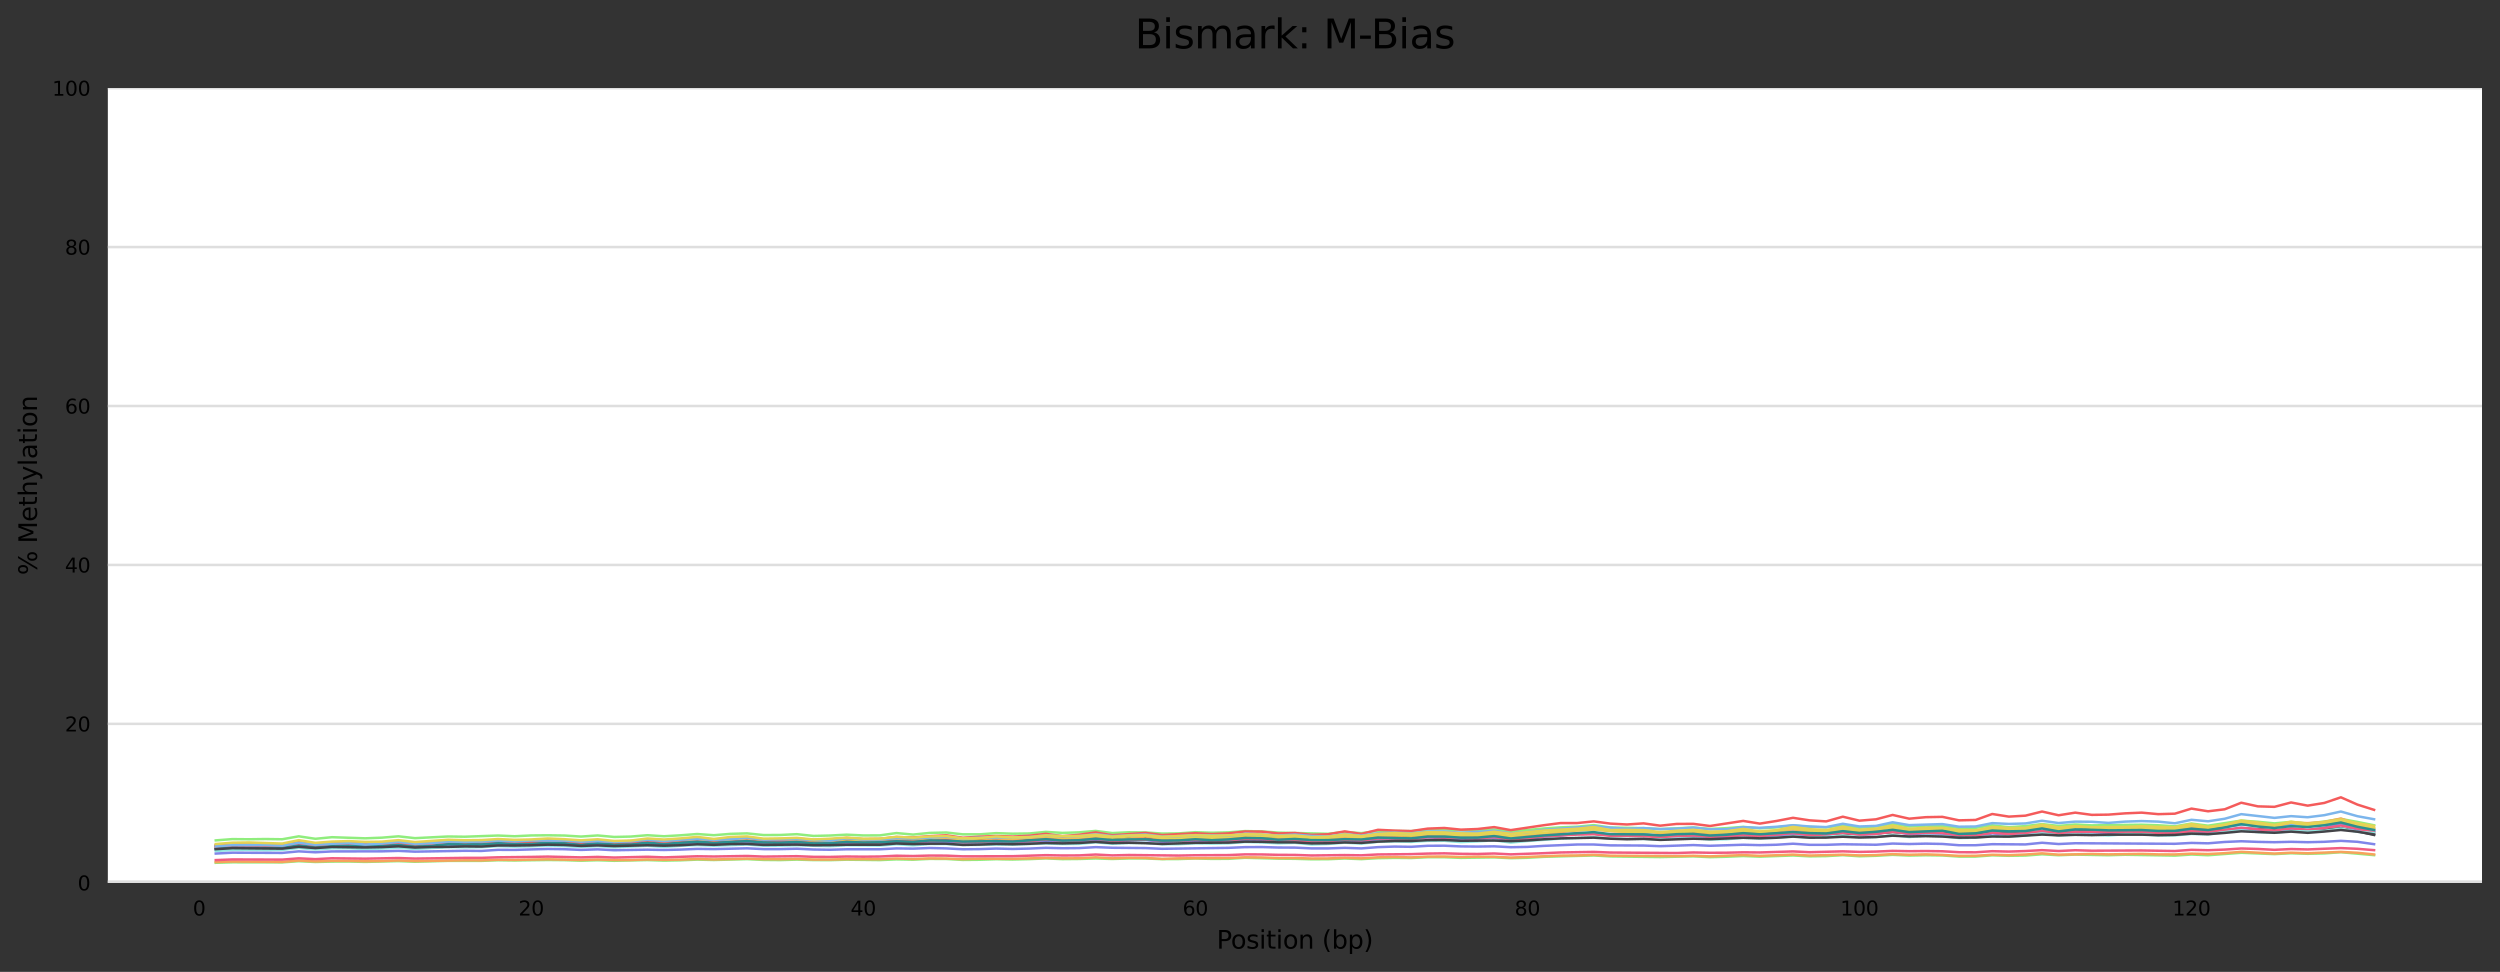 <?xml version="1.0" encoding="utf-8" standalone="no"?>
<!DOCTYPE svg PUBLIC "-//W3C//DTD SVG 1.1//EN"
  "http://www.w3.org/Graphics/SVG/1.1/DTD/svg11.dtd">
<svg xmlns:xlink="http://www.w3.org/1999/xlink" width="1000.278pt" height="388.845pt" viewBox="0 0 1000.278 388.845" xmlns="http://www.w3.org/2000/svg" version="1.1">
 <rect x="0" y="0" width="1000.278" height="388.845" fill="#333333" stroke="none"/>
 <defs>
  <style type="text/css">*{stroke-linejoin: round; stroke-linecap: butt}</style>
 </defs>
 <g id="figure_1">
  <g id="axes_1">
   <g id="patch_1">
    <path d="M 43.148 353.224 
L 993.078 353.224 
L 993.078 35.256 
L 43.148 35.256 
z
" style="fill: #ffffff"/>
   </g>
   <g id="matplotlib.axis_1">
    <g id="xtick_1">
     <g id="text_1">
      <!-- 0 -->
      <g transform="translate(77.139 366.303)scale(0.08 -0.08)">
       <defs>
        <path id="DejaVuSans-30" d="M 2034 4250 
Q 1547 4250 1301 3770 
Q 1056 3291 1056 2328 
Q 1056 1369 1301 889 
Q 1547 409 2034 409 
Q 2525 409 2770 889 
Q 3016 1369 3016 2328 
Q 3016 3291 2770 3770 
Q 2525 4250 2034 4250 
z
M 2034 4750 
Q 2819 4750 3233 4129 
Q 3647 3509 3647 2328 
Q 3647 1150 3233 529 
Q 2819 -91 2034 -91 
Q 1250 -91 836 529 
Q 422 1150 422 2328 
Q 422 3509 836 4129 
Q 1250 4750 2034 4750 
z
" transform="scale(0.016)"/>
       </defs>
       <use xlink:href="#DejaVuSans-30"/>
      </g>
     </g>
    </g>
    <g id="xtick_2">
     <g id="text_2">
      <!-- 20 -->
      <g transform="translate(207.451 366.303)scale(0.08 -0.08)">
       <defs>
        <path id="DejaVuSans-32" d="M 1228 531 
L 3431 531 
L 3431 0 
L 469 0 
L 469 531 
Q 828 903 1448 1529 
Q 2069 2156 2228 2338 
Q 2531 2678 2651 2914 
Q 2772 3150 2772 3378 
Q 2772 3750 2511 3984 
Q 2250 4219 1831 4219 
Q 1534 4219 1204 4116 
Q 875 4013 500 3803 
L 500 4441 
Q 881 4594 1212 4672 
Q 1544 4750 1819 4750 
Q 2544 4750 2975 4387 
Q 3406 4025 3406 3419 
Q 3406 3131 3298 2873 
Q 3191 2616 2906 2266 
Q 2828 2175 2409 1742 
Q 1991 1309 1228 531 
z
" transform="scale(0.016)"/>
       </defs>
       <use xlink:href="#DejaVuSans-32"/>
       <use xlink:href="#DejaVuSans-30" x="63.623"/>
      </g>
     </g>
    </g>
    <g id="xtick_3">
     <g id="text_3">
      <!-- 40 -->
      <g transform="translate(340.309 366.303)scale(0.08 -0.08)">
       <defs>
        <path id="DejaVuSans-34" d="M 2419 4116 
L 825 1625 
L 2419 1625 
L 2419 4116 
z
M 2253 4666 
L 3047 4666 
L 3047 1625 
L 3713 1625 
L 3713 1100 
L 3047 1100 
L 3047 0 
L 2419 0 
L 2419 1100 
L 313 1100 
L 313 1709 
L 2253 4666 
z
" transform="scale(0.016)"/>
       </defs>
       <use xlink:href="#DejaVuSans-34"/>
       <use xlink:href="#DejaVuSans-30" x="63.623"/>
      </g>
     </g>
    </g>
    <g id="xtick_4">
     <g id="text_4">
      <!-- 60 -->
      <g transform="translate(473.166 366.303)scale(0.08 -0.08)">
       <defs>
        <path id="DejaVuSans-36" d="M 2113 2584 
Q 1688 2584 1439 2293 
Q 1191 2003 1191 1497 
Q 1191 994 1439 701 
Q 1688 409 2113 409 
Q 2538 409 2786 701 
Q 3034 994 3034 1497 
Q 3034 2003 2786 2293 
Q 2538 2584 2113 2584 
z
M 3366 4563 
L 3366 3988 
Q 3128 4100 2886 4159 
Q 2644 4219 2406 4219 
Q 1781 4219 1451 3797 
Q 1122 3375 1075 2522 
Q 1259 2794 1537 2939 
Q 1816 3084 2150 3084 
Q 2853 3084 3261 2657 
Q 3669 2231 3669 1497 
Q 3669 778 3244 343 
Q 2819 -91 2113 -91 
Q 1303 -91 875 529 
Q 447 1150 447 2328 
Q 447 3434 972 4092 
Q 1497 4750 2381 4750 
Q 2619 4750 2861 4703 
Q 3103 4656 3366 4563 
z
" transform="scale(0.016)"/>
       </defs>
       <use xlink:href="#DejaVuSans-36"/>
       <use xlink:href="#DejaVuSans-30" x="63.623"/>
      </g>
     </g>
    </g>
    <g id="xtick_5">
     <g id="text_5">
      <!-- 80 -->
      <g transform="translate(606.023 366.303)scale(0.08 -0.08)">
       <defs>
        <path id="DejaVuSans-38" d="M 2034 2216 
Q 1584 2216 1326 1975 
Q 1069 1734 1069 1313 
Q 1069 891 1326 650 
Q 1584 409 2034 409 
Q 2484 409 2743 651 
Q 3003 894 3003 1313 
Q 3003 1734 2745 1975 
Q 2488 2216 2034 2216 
z
M 1403 2484 
Q 997 2584 770 2862 
Q 544 3141 544 3541 
Q 544 4100 942 4425 
Q 1341 4750 2034 4750 
Q 2731 4750 3128 4425 
Q 3525 4100 3525 3541 
Q 3525 3141 3298 2862 
Q 3072 2584 2669 2484 
Q 3125 2378 3379 2068 
Q 3634 1759 3634 1313 
Q 3634 634 3220 271 
Q 2806 -91 2034 -91 
Q 1263 -91 848 271 
Q 434 634 434 1313 
Q 434 1759 690 2068 
Q 947 2378 1403 2484 
z
M 1172 3481 
Q 1172 3119 1398 2916 
Q 1625 2713 2034 2713 
Q 2441 2713 2670 2916 
Q 2900 3119 2900 3481 
Q 2900 3844 2670 4047 
Q 2441 4250 2034 4250 
Q 1625 4250 1398 4047 
Q 1172 3844 1172 3481 
z
" transform="scale(0.016)"/>
       </defs>
       <use xlink:href="#DejaVuSans-38"/>
       <use xlink:href="#DejaVuSans-30" x="63.623"/>
      </g>
     </g>
    </g>
    <g id="xtick_6">
     <g id="text_6">
      <!-- 100 -->
      <g transform="translate(736.336 366.303)scale(0.08 -0.08)">
       <defs>
        <path id="DejaVuSans-31" d="M 794 531 
L 1825 531 
L 1825 4091 
L 703 3866 
L 703 4441 
L 1819 4666 
L 2450 4666 
L 2450 531 
L 3481 531 
L 3481 0 
L 794 0 
L 794 531 
z
" transform="scale(0.016)"/>
       </defs>
       <use xlink:href="#DejaVuSans-31"/>
       <use xlink:href="#DejaVuSans-30" x="63.623"/>
       <use xlink:href="#DejaVuSans-30" x="127.246"/>
      </g>
     </g>
    </g>
    <g id="xtick_7">
     <g id="text_7">
      <!-- 120 -->
      <g transform="translate(869.193 366.303)scale(0.08 -0.08)">
       <use xlink:href="#DejaVuSans-31"/>
       <use xlink:href="#DejaVuSans-32" x="63.623"/>
       <use xlink:href="#DejaVuSans-30" x="127.246"/>
      </g>
     </g>
    </g>
    <g id="text_8">
     <!-- Position (bp) -->
     <g transform="translate(486.81 379.565)scale(0.1 -0.1)">
      <defs>
       <path id="DejaVuSans-50" d="M 1259 4147 
L 1259 2394 
L 2053 2394 
Q 2494 2394 2734 2622 
Q 2975 2850 2975 3272 
Q 2975 3691 2734 3919 
Q 2494 4147 2053 4147 
L 1259 4147 
z
M 628 4666 
L 2053 4666 
Q 2838 4666 3239 4311 
Q 3641 3956 3641 3272 
Q 3641 2581 3239 2228 
Q 2838 1875 2053 1875 
L 1259 1875 
L 1259 0 
L 628 0 
L 628 4666 
z
" transform="scale(0.016)"/>
       <path id="DejaVuSans-6f" d="M 1959 3097 
Q 1497 3097 1228 2736 
Q 959 2375 959 1747 
Q 959 1119 1226 758 
Q 1494 397 1959 397 
Q 2419 397 2687 759 
Q 2956 1122 2956 1747 
Q 2956 2369 2687 2733 
Q 2419 3097 1959 3097 
z
M 1959 3584 
Q 2709 3584 3137 3096 
Q 3566 2609 3566 1747 
Q 3566 888 3137 398 
Q 2709 -91 1959 -91 
Q 1206 -91 779 398 
Q 353 888 353 1747 
Q 353 2609 779 3096 
Q 1206 3584 1959 3584 
z
" transform="scale(0.016)"/>
       <path id="DejaVuSans-73" d="M 2834 3397 
L 2834 2853 
Q 2591 2978 2328 3040 
Q 2066 3103 1784 3103 
Q 1356 3103 1142 2972 
Q 928 2841 928 2578 
Q 928 2378 1081 2264 
Q 1234 2150 1697 2047 
L 1894 2003 
Q 2506 1872 2764 1633 
Q 3022 1394 3022 966 
Q 3022 478 2636 193 
Q 2250 -91 1575 -91 
Q 1294 -91 989 -36 
Q 684 19 347 128 
L 347 722 
Q 666 556 975 473 
Q 1284 391 1588 391 
Q 1994 391 2212 530 
Q 2431 669 2431 922 
Q 2431 1156 2273 1281 
Q 2116 1406 1581 1522 
L 1381 1569 
Q 847 1681 609 1914 
Q 372 2147 372 2553 
Q 372 3047 722 3315 
Q 1072 3584 1716 3584 
Q 2034 3584 2315 3537 
Q 2597 3491 2834 3397 
z
" transform="scale(0.016)"/>
       <path id="DejaVuSans-69" d="M 603 3500 
L 1178 3500 
L 1178 0 
L 603 0 
L 603 3500 
z
M 603 4863 
L 1178 4863 
L 1178 4134 
L 603 4134 
L 603 4863 
z
" transform="scale(0.016)"/>
       <path id="DejaVuSans-74" d="M 1172 4494 
L 1172 3500 
L 2356 3500 
L 2356 3053 
L 1172 3053 
L 1172 1153 
Q 1172 725 1289 603 
Q 1406 481 1766 481 
L 2356 481 
L 2356 0 
L 1766 0 
Q 1100 0 847 248 
Q 594 497 594 1153 
L 594 3053 
L 172 3053 
L 172 3500 
L 594 3500 
L 594 4494 
L 1172 4494 
z
" transform="scale(0.016)"/>
       <path id="DejaVuSans-6e" d="M 3513 2113 
L 3513 0 
L 2938 0 
L 2938 2094 
Q 2938 2591 2744 2837 
Q 2550 3084 2163 3084 
Q 1697 3084 1428 2787 
Q 1159 2491 1159 1978 
L 1159 0 
L 581 0 
L 581 3500 
L 1159 3500 
L 1159 2956 
Q 1366 3272 1645 3428 
Q 1925 3584 2291 3584 
Q 2894 3584 3203 3211 
Q 3513 2838 3513 2113 
z
" transform="scale(0.016)"/>
       <path id="DejaVuSans-20" transform="scale(0.016)"/>
       <path id="DejaVuSans-28" d="M 1984 4856 
Q 1566 4138 1362 3434 
Q 1159 2731 1159 2009 
Q 1159 1288 1364 580 
Q 1569 -128 1984 -844 
L 1484 -844 
Q 1016 -109 783 600 
Q 550 1309 550 2009 
Q 550 2706 781 3412 
Q 1013 4119 1484 4856 
L 1984 4856 
z
" transform="scale(0.016)"/>
       <path id="DejaVuSans-62" d="M 3116 1747 
Q 3116 2381 2855 2742 
Q 2594 3103 2138 3103 
Q 1681 3103 1420 2742 
Q 1159 2381 1159 1747 
Q 1159 1113 1420 752 
Q 1681 391 2138 391 
Q 2594 391 2855 752 
Q 3116 1113 3116 1747 
z
M 1159 2969 
Q 1341 3281 1617 3432 
Q 1894 3584 2278 3584 
Q 2916 3584 3314 3078 
Q 3713 2572 3713 1747 
Q 3713 922 3314 415 
Q 2916 -91 2278 -91 
Q 1894 -91 1617 61 
Q 1341 213 1159 525 
L 1159 0 
L 581 0 
L 581 4863 
L 1159 4863 
L 1159 2969 
z
" transform="scale(0.016)"/>
       <path id="DejaVuSans-70" d="M 1159 525 
L 1159 -1331 
L 581 -1331 
L 581 3500 
L 1159 3500 
L 1159 2969 
Q 1341 3281 1617 3432 
Q 1894 3584 2278 3584 
Q 2916 3584 3314 3078 
Q 3713 2572 3713 1747 
Q 3713 922 3314 415 
Q 2916 -91 2278 -91 
Q 1894 -91 1617 61 
Q 1341 213 1159 525 
z
M 3116 1747 
Q 3116 2381 2855 2742 
Q 2594 3103 2138 3103 
Q 1681 3103 1420 2742 
Q 1159 2381 1159 1747 
Q 1159 1113 1420 752 
Q 1681 391 2138 391 
Q 2594 391 2855 752 
Q 3116 1113 3116 1747 
z
" transform="scale(0.016)"/>
       <path id="DejaVuSans-29" d="M 513 4856 
L 1013 4856 
Q 1481 4119 1714 3412 
Q 1947 2706 1947 2009 
Q 1947 1309 1714 600 
Q 1481 -109 1013 -844 
L 513 -844 
Q 928 -128 1133 580 
Q 1338 1288 1338 2009 
Q 1338 2731 1133 3434 
Q 928 4138 513 4856 
z
" transform="scale(0.016)"/>
      </defs>
      <use xlink:href="#DejaVuSans-50"/>
      <use xlink:href="#DejaVuSans-6f" x="56.678"/>
      <use xlink:href="#DejaVuSans-73" x="117.859"/>
      <use xlink:href="#DejaVuSans-69" x="169.959"/>
      <use xlink:href="#DejaVuSans-74" x="197.742"/>
      <use xlink:href="#DejaVuSans-69" x="236.951"/>
      <use xlink:href="#DejaVuSans-6f" x="264.734"/>
      <use xlink:href="#DejaVuSans-6e" x="325.916"/>
      <use xlink:href="#DejaVuSans-20" x="389.295"/>
      <use xlink:href="#DejaVuSans-28" x="421.082"/>
      <use xlink:href="#DejaVuSans-62" x="460.096"/>
      <use xlink:href="#DejaVuSans-70" x="523.572"/>
      <use xlink:href="#DejaVuSans-29" x="587.049"/>
     </g>
    </g>
   </g>
   <g id="matplotlib.axis_2">
    <g id="ytick_1">
     <g id="line2d_1">
      <path d="M 43.148 353.224 
L 993.078 353.224 
" clip-path="url(#p0d19580d78)" style="fill: none; stroke: #dedede; stroke-linecap: square"/>
     </g>
     <g id="text_9">
      <!-- 0 -->
      <g transform="translate(31.058 356.263)scale(0.08 -0.08)">
       <use xlink:href="#DejaVuSans-30"/>
      </g>
     </g>
    </g>
    <g id="ytick_2">
     <g id="line2d_2">
      <path d="M 43.148 289.63 
L 993.078 289.63 
" clip-path="url(#p0d19580d78)" style="fill: none; stroke: #dedede; stroke-linecap: square"/>
     </g>
     <g id="text_10">
      <!-- 20 -->
      <g transform="translate(25.968 292.67)scale(0.08 -0.08)">
       <use xlink:href="#DejaVuSans-32"/>
       <use xlink:href="#DejaVuSans-30" x="63.623"/>
      </g>
     </g>
    </g>
    <g id="ytick_3">
     <g id="line2d_3">
      <path d="M 43.148 226.037 
L 993.078 226.037 
" clip-path="url(#p0d19580d78)" style="fill: none; stroke: #dedede; stroke-linecap: square"/>
     </g>
     <g id="text_11">
      <!-- 40 -->
      <g transform="translate(25.968 229.076)scale(0.08 -0.08)">
       <use xlink:href="#DejaVuSans-34"/>
       <use xlink:href="#DejaVuSans-30" x="63.623"/>
      </g>
     </g>
    </g>
    <g id="ytick_4">
     <g id="line2d_4">
      <path d="M 43.148 162.443 
L 993.078 162.443 
" clip-path="url(#p0d19580d78)" style="fill: none; stroke: #dedede; stroke-linecap: square"/>
     </g>
     <g id="text_12">
      <!-- 60 -->
      <g transform="translate(25.968 165.482)scale(0.08 -0.08)">
       <use xlink:href="#DejaVuSans-36"/>
       <use xlink:href="#DejaVuSans-30" x="63.623"/>
      </g>
     </g>
    </g>
    <g id="ytick_5">
     <g id="line2d_5">
      <path d="M 43.148 98.85 
L 993.078 98.85 
" clip-path="url(#p0d19580d78)" style="fill: none; stroke: #dedede; stroke-linecap: square"/>
     </g>
     <g id="text_13">
      <!-- 80 -->
      <g transform="translate(25.968 101.889)scale(0.08 -0.08)">
       <use xlink:href="#DejaVuSans-38"/>
       <use xlink:href="#DejaVuSans-30" x="63.623"/>
      </g>
     </g>
    </g>
    <g id="ytick_6">
     <g id="line2d_6">
      <path d="M 43.148 35.256 
L 993.078 35.256 
" clip-path="url(#p0d19580d78)" style="fill: none; stroke: #dedede; stroke-linecap: square"/>
     </g>
     <g id="text_14">
      <!-- 100 -->
      <g transform="translate(20.878 38.295)scale(0.08 -0.08)">
       <use xlink:href="#DejaVuSans-31"/>
       <use xlink:href="#DejaVuSans-30" x="63.623"/>
       <use xlink:href="#DejaVuSans-30" x="127.246"/>
      </g>
     </g>
    </g>
    <g id="text_15">
     <!-- % Methylation -->
     <g transform="translate(14.798 230.089)rotate(-90)scale(0.1 -0.1)">
      <defs>
       <path id="DejaVuSans-25" d="M 4653 2053 
Q 4381 2053 4226 1822 
Q 4072 1591 4072 1178 
Q 4072 772 4226 539 
Q 4381 306 4653 306 
Q 4919 306 5073 539 
Q 5228 772 5228 1178 
Q 5228 1588 5073 1820 
Q 4919 2053 4653 2053 
z
M 4653 2450 
Q 5147 2450 5437 2106 
Q 5728 1763 5728 1178 
Q 5728 594 5436 251 
Q 5144 -91 4653 -91 
Q 4153 -91 3862 251 
Q 3572 594 3572 1178 
Q 3572 1766 3864 2108 
Q 4156 2450 4653 2450 
z
M 1428 4353 
Q 1159 4353 1004 4120 
Q 850 3888 850 3481 
Q 850 3069 1003 2837 
Q 1156 2606 1428 2606 
Q 1700 2606 1854 2837 
Q 2009 3069 2009 3481 
Q 2009 3884 1853 4118 
Q 1697 4353 1428 4353 
z
M 4250 4750 
L 4750 4750 
L 1831 -91 
L 1331 -91 
L 4250 4750 
z
M 1428 4750 
Q 1922 4750 2215 4408 
Q 2509 4066 2509 3481 
Q 2509 2891 2217 2550 
Q 1925 2209 1428 2209 
Q 931 2209 642 2551 
Q 353 2894 353 3481 
Q 353 4063 643 4406 
Q 934 4750 1428 4750 
z
" transform="scale(0.016)"/>
       <path id="DejaVuSans-4d" d="M 628 4666 
L 1569 4666 
L 2759 1491 
L 3956 4666 
L 4897 4666 
L 4897 0 
L 4281 0 
L 4281 4097 
L 3078 897 
L 2444 897 
L 1241 4097 
L 1241 0 
L 628 0 
L 628 4666 
z
" transform="scale(0.016)"/>
       <path id="DejaVuSans-65" d="M 3597 1894 
L 3597 1613 
L 953 1613 
Q 991 1019 1311 708 
Q 1631 397 2203 397 
Q 2534 397 2845 478 
Q 3156 559 3463 722 
L 3463 178 
Q 3153 47 2828 -22 
Q 2503 -91 2169 -91 
Q 1331 -91 842 396 
Q 353 884 353 1716 
Q 353 2575 817 3079 
Q 1281 3584 2069 3584 
Q 2775 3584 3186 3129 
Q 3597 2675 3597 1894 
z
M 3022 2063 
Q 3016 2534 2758 2815 
Q 2500 3097 2075 3097 
Q 1594 3097 1305 2825 
Q 1016 2553 972 2059 
L 3022 2063 
z
" transform="scale(0.016)"/>
       <path id="DejaVuSans-68" d="M 3513 2113 
L 3513 0 
L 2938 0 
L 2938 2094 
Q 2938 2591 2744 2837 
Q 2550 3084 2163 3084 
Q 1697 3084 1428 2787 
Q 1159 2491 1159 1978 
L 1159 0 
L 581 0 
L 581 4863 
L 1159 4863 
L 1159 2956 
Q 1366 3272 1645 3428 
Q 1925 3584 2291 3584 
Q 2894 3584 3203 3211 
Q 3513 2838 3513 2113 
z
" transform="scale(0.016)"/>
       <path id="DejaVuSans-79" d="M 2059 -325 
Q 1816 -950 1584 -1140 
Q 1353 -1331 966 -1331 
L 506 -1331 
L 506 -850 
L 844 -850 
Q 1081 -850 1212 -737 
Q 1344 -625 1503 -206 
L 1606 56 
L 191 3500 
L 800 3500 
L 1894 763 
L 2988 3500 
L 3597 3500 
L 2059 -325 
z
" transform="scale(0.016)"/>
       <path id="DejaVuSans-6c" d="M 603 4863 
L 1178 4863 
L 1178 0 
L 603 0 
L 603 4863 
z
" transform="scale(0.016)"/>
       <path id="DejaVuSans-61" d="M 2194 1759 
Q 1497 1759 1228 1600 
Q 959 1441 959 1056 
Q 959 750 1161 570 
Q 1363 391 1709 391 
Q 2188 391 2477 730 
Q 2766 1069 2766 1631 
L 2766 1759 
L 2194 1759 
z
M 3341 1997 
L 3341 0 
L 2766 0 
L 2766 531 
Q 2569 213 2275 61 
Q 1981 -91 1556 -91 
Q 1019 -91 701 211 
Q 384 513 384 1019 
Q 384 1609 779 1909 
Q 1175 2209 1959 2209 
L 2766 2209 
L 2766 2266 
Q 2766 2663 2505 2880 
Q 2244 3097 1772 3097 
Q 1472 3097 1187 3025 
Q 903 2953 641 2809 
L 641 3341 
Q 956 3463 1253 3523 
Q 1550 3584 1831 3584 
Q 2591 3584 2966 3190 
Q 3341 2797 3341 1997 
z
" transform="scale(0.016)"/>
      </defs>
      <use xlink:href="#DejaVuSans-25"/>
      <use xlink:href="#DejaVuSans-20" x="95.02"/>
      <use xlink:href="#DejaVuSans-4d" x="126.807"/>
      <use xlink:href="#DejaVuSans-65" x="213.086"/>
      <use xlink:href="#DejaVuSans-74" x="274.609"/>
      <use xlink:href="#DejaVuSans-68" x="313.818"/>
      <use xlink:href="#DejaVuSans-79" x="377.197"/>
      <use xlink:href="#DejaVuSans-6c" x="436.377"/>
      <use xlink:href="#DejaVuSans-61" x="464.16"/>
      <use xlink:href="#DejaVuSans-74" x="525.439"/>
      <use xlink:href="#DejaVuSans-69" x="564.648"/>
      <use xlink:href="#DejaVuSans-6f" x="592.432"/>
      <use xlink:href="#DejaVuSans-6e" x="653.613"/>
     </g>
    </g>
   </g>
   <g id="line2d_7">
    <path d="M 86.327 339.519 
L 92.97 339.17 
L 106.255 339.392 
L 112.898 339.329 
L 119.541 338.566 
L 126.184 339.106 
L 132.827 338.629 
L 152.755 338.725 
L 159.398 338.407 
L 166.041 338.852 
L 172.684 338.534 
L 185.97 338.248 
L 192.613 338.216 
L 199.256 337.834 
L 205.898 337.834 
L 219.184 337.548 
L 225.827 337.612 
L 232.47 337.898 
L 239.113 337.516 
L 245.756 337.834 
L 252.398 337.612 
L 259.041 337.516 
L 265.684 337.771 
L 278.97 337.198 
L 285.613 337.325 
L 292.256 337.039 
L 298.899 336.944 
L 305.541 337.23 
L 312.184 337.325 
L 318.827 337.071 
L 325.47 337.421 
L 332.113 337.389 
L 338.756 337.135 
L 345.399 337.198 
L 352.041 337.103 
L 358.684 336.658 
L 365.327 336.785 
L 371.97 336.562 
L 378.613 336.69 
L 385.256 336.944 
L 391.899 336.849 
L 398.542 336.531 
L 405.184 336.721 
L 411.827 336.594 
L 418.47 336.117 
L 425.113 336.276 
L 431.756 336.213 
L 438.399 335.831 
L 445.042 336.117 
L 451.684 335.895 
L 458.327 336.054 
L 464.97 336.403 
L 471.613 336.372 
L 478.256 336.022 
L 484.899 335.895 
L 491.542 336.085 
L 498.185 335.545 
L 504.827 335.577 
L 511.47 335.895 
L 518.113 335.831 
L 524.756 336.117 
L 531.399 336.181 
L 538.042 335.704 
L 544.685 335.99 
L 551.327 335.386 
L 557.97 335.036 
L 571.256 334.845 
L 577.899 334.559 
L 584.542 334.941 
L 591.185 334.941 
L 597.828 334.75 
L 604.47 335.163 
L 611.113 334.845 
L 624.399 333.86 
L 637.685 333.51 
L 644.328 333.923 
L 650.97 334.082 
L 657.613 333.891 
L 664.256 334.178 
L 670.899 333.987 
L 677.542 333.605 
L 684.185 334.019 
L 697.471 333.414 
L 704.113 333.828 
L 710.756 333.383 
L 717.399 332.747 
L 724.042 333.446 
L 730.685 333.287 
L 737.328 332.842 
L 743.971 333.033 
L 750.613 333.033 
L 757.256 332.397 
L 763.899 332.874 
L 770.542 332.397 
L 777.185 332.524 
L 783.828 333.033 
L 790.471 333.001 
L 797.114 332.302 
L 803.756 332.651 
L 817.042 331.475 
L 823.685 332.333 
L 830.328 331.856 
L 836.971 331.92 
L 843.614 331.666 
L 850.256 331.729 
L 856.899 331.602 
L 863.542 331.92 
L 870.185 331.856 
L 876.828 331.157 
L 883.471 331.57 
L 890.114 330.934 
L 896.757 329.98 
L 910.042 330.521 
L 916.685 329.949 
L 923.328 330.298 
L 929.971 330.012 
L 936.614 329.408 
L 949.899 332.62 
L 949.899 332.62 
" clip-path="url(#p0d19580d78)" style="fill: none; stroke: #7cb5ec; stroke-linecap: square"/>
   </g>
   <g id="line2d_8">
    <path d="M 86.327 338.343 
L 92.97 337.993 
L 112.898 338.12 
L 119.541 337.357 
L 126.184 337.802 
L 132.827 337.421 
L 139.47 337.421 
L 146.113 337.612 
L 152.755 337.484 
L 159.398 337.198 
L 166.041 337.58 
L 172.684 337.325 
L 192.613 337.103 
L 199.256 336.69 
L 205.898 336.753 
L 212.541 336.435 
L 219.184 336.34 
L 232.47 336.69 
L 239.113 336.467 
L 245.756 336.721 
L 259.041 336.372 
L 265.684 336.658 
L 272.327 336.467 
L 278.97 335.958 
L 285.613 336.276 
L 298.899 335.767 
L 305.541 336.149 
L 312.184 336.213 
L 318.827 336.054 
L 325.47 336.435 
L 338.756 336.149 
L 345.399 336.276 
L 352.041 336.213 
L 358.684 335.672 
L 365.327 335.926 
L 371.97 335.64 
L 378.613 335.767 
L 385.256 336.149 
L 391.899 336.181 
L 398.542 335.895 
L 405.184 335.99 
L 411.827 335.895 
L 418.47 335.513 
L 425.113 335.704 
L 431.756 335.545 
L 438.399 335.132 
L 445.042 335.386 
L 458.327 335.418 
L 464.97 336.022 
L 484.899 335.418 
L 491.542 335.513 
L 498.185 335.068 
L 504.827 335.1 
L 518.113 335.418 
L 524.756 335.799 
L 531.399 335.672 
L 538.042 335.386 
L 544.685 335.418 
L 551.327 335.036 
L 564.613 334.686 
L 571.256 334.368 
L 577.899 334.432 
L 584.542 334.655 
L 591.185 334.75 
L 597.828 334.591 
L 604.47 335.132 
L 631.042 333.573 
L 637.685 333.573 
L 644.328 334.019 
L 657.613 333.987 
L 664.256 334.337 
L 670.899 334.241 
L 677.542 333.955 
L 684.185 334.146 
L 697.471 333.86 
L 704.113 333.923 
L 710.756 333.764 
L 717.399 333.287 
L 724.042 333.669 
L 730.685 333.605 
L 737.328 333.351 
L 743.971 333.828 
L 750.613 333.478 
L 757.256 332.906 
L 763.899 333.351 
L 770.542 333.033 
L 777.185 333.256 
L 783.828 333.764 
L 790.471 333.605 
L 797.114 333.192 
L 803.756 333.542 
L 810.399 333.192 
L 817.042 332.715 
L 823.685 333.097 
L 830.328 332.556 
L 843.614 332.779 
L 850.256 332.715 
L 856.899 332.938 
L 870.185 333.001 
L 876.828 332.588 
L 883.471 332.588 
L 890.114 332.111 
L 896.757 331.411 
L 903.399 331.761 
L 910.042 332.238 
L 916.685 331.697 
L 923.328 332.238 
L 936.614 331.379 
L 943.257 332.588 
L 949.899 334.082 
L 949.899 334.082 
" clip-path="url(#p0d19580d78)" style="fill: none; stroke: #434348; stroke-linecap: square"/>
   </g>
   <g id="line2d_9">
    <path d="M 86.327 336.244 
L 92.97 335.736 
L 99.612 335.799 
L 106.255 335.704 
L 112.898 335.799 
L 119.541 334.623 
L 126.184 335.608 
L 132.827 334.973 
L 146.113 335.418 
L 152.755 335.163 
L 159.398 334.623 
L 166.041 335.354 
L 179.327 334.686 
L 185.97 334.782 
L 199.256 334.305 
L 205.898 334.591 
L 212.541 334.273 
L 219.184 334.209 
L 225.827 334.305 
L 232.47 334.718 
L 239.113 334.273 
L 245.756 334.877 
L 252.398 334.718 
L 259.041 334.178 
L 265.684 334.591 
L 272.327 334.209 
L 278.97 333.701 
L 285.613 334.178 
L 292.256 333.637 
L 298.899 333.446 
L 305.541 334.114 
L 312.184 334.082 
L 318.827 333.764 
L 325.47 334.464 
L 332.113 334.305 
L 338.756 333.955 
L 345.399 334.273 
L 352.041 334.241 
L 358.684 333.319 
L 365.327 333.923 
L 371.97 333.256 
L 378.613 333.097 
L 385.256 333.828 
L 391.899 333.828 
L 398.542 333.351 
L 405.184 333.573 
L 411.827 333.478 
L 418.47 332.842 
L 425.113 333.256 
L 431.756 333.033 
L 438.399 332.461 
L 445.042 333.319 
L 451.684 333.001 
L 458.327 333.065 
L 464.97 333.51 
L 471.613 333.446 
L 478.256 332.969 
L 484.899 333.192 
L 491.542 333.033 
L 498.185 332.524 
L 504.827 332.651 
L 511.47 333.128 
L 531.399 333.605 
L 538.042 332.874 
L 544.685 333.351 
L 551.327 332.461 
L 564.613 332.556 
L 571.256 331.888 
L 577.899 331.856 
L 584.542 332.238 
L 591.185 332.206 
L 597.828 331.856 
L 604.47 332.715 
L 617.756 331.475 
L 624.399 331.03 
L 631.042 330.775 
L 637.685 330.139 
L 644.328 331.093 
L 657.613 331.348 
L 664.256 331.729 
L 677.542 331.093 
L 684.185 331.666 
L 690.828 331.348 
L 697.471 330.839 
L 704.113 331.443 
L 710.756 331.062 
L 717.399 330.267 
L 724.042 330.871 
L 730.685 331.062 
L 737.328 330.203 
L 743.971 331.221 
L 750.613 330.712 
L 757.256 329.567 
L 763.899 330.712 
L 770.542 330.362 
L 777.185 330.521 
L 783.828 331.284 
L 790.471 331.252 
L 797.114 330.203 
L 803.756 330.998 
L 810.399 330.521 
L 817.042 329.726 
L 823.685 330.457 
L 830.328 329.885 
L 836.971 330.235 
L 856.899 329.98 
L 863.542 330.203 
L 870.185 330.616 
L 876.828 329.503 
L 883.471 330.362 
L 896.757 328.327 
L 903.399 328.804 
L 910.042 329.44 
L 916.685 328.836 
L 923.328 329.503 
L 929.971 328.709 
L 936.614 327.659 
L 943.257 328.868 
L 949.899 330.203 
L 949.899 330.203 
" clip-path="url(#p0d19580d78)" style="fill: none; stroke: #90ed7d; stroke-linecap: square"/>
   </g>
   <g id="line2d_10">
    <path d="M 86.327 339.138 
L 92.97 338.566 
L 99.612 338.629 
L 106.255 338.438 
L 112.898 338.438 
L 119.541 337.294 
L 126.184 338.279 
L 139.47 337.739 
L 146.113 338.12 
L 152.755 338.152 
L 159.398 337.516 
L 166.041 338.025 
L 172.684 338.089 
L 179.327 336.88 
L 185.97 337.643 
L 192.613 337.198 
L 199.256 336.944 
L 205.898 337.357 
L 212.541 336.976 
L 219.184 337.198 
L 225.827 337.135 
L 232.47 337.421 
L 239.113 337.135 
L 245.756 337.357 
L 252.398 337.453 
L 259.041 336.69 
L 265.684 337.516 
L 272.327 336.499 
L 278.97 336.308 
L 285.613 337.135 
L 292.256 336.308 
L 298.899 335.926 
L 305.541 336.626 
L 318.827 336.562 
L 325.47 337.198 
L 332.113 337.103 
L 338.756 336.435 
L 345.399 336.499 
L 352.041 336.69 
L 358.684 336.117 
L 365.327 336.626 
L 371.97 335.895 
L 378.613 335.449 
L 385.256 336.085 
L 391.899 336.34 
L 398.542 335.99 
L 405.184 335.958 
L 411.827 335.322 
L 418.47 335.163 
L 425.113 335.831 
L 431.756 335.64 
L 438.399 335.004 
L 445.042 336.149 
L 451.684 335.545 
L 458.327 334.686 
L 464.97 335.767 
L 471.613 335.799 
L 478.256 335.386 
L 484.899 335.99 
L 491.542 335.386 
L 498.185 334.623 
L 504.827 335.513 
L 511.47 335.608 
L 518.113 335.354 
L 524.756 336.244 
L 531.399 335.895 
L 538.042 334.909 
L 544.685 335.831 
L 551.327 334.877 
L 557.97 334.814 
L 564.613 335.259 
L 571.256 333.955 
L 577.899 334.209 
L 584.542 334.941 
L 591.185 334.464 
L 597.828 334.527 
L 604.47 335.1 
L 624.399 332.906 
L 631.042 332.27 
L 637.685 331.793 
L 644.328 332.556 
L 650.97 332.81 
L 657.613 332.079 
L 664.256 333.446 
L 677.542 332.842 
L 684.185 333.796 
L 690.828 332.969 
L 697.471 332.938 
L 704.113 333.637 
L 717.399 331.793 
L 724.042 332.715 
L 730.685 332.683 
L 737.328 331.952 
L 743.971 333.001 
L 750.613 332.302 
L 757.256 330.775 
L 763.899 332.524 
L 770.542 331.952 
L 777.185 332.111 
L 783.828 333.16 
L 790.471 333.414 
L 797.114 331.189 
L 803.756 332.429 
L 810.399 332.143 
L 817.042 330.616 
L 823.685 331.761 
L 830.328 330.648 
L 836.971 331.443 
L 843.614 332.015 
L 850.256 331.538 
L 856.899 331.284 
L 863.542 331.888 
L 870.185 332.333 
L 876.828 330.521 
L 883.471 331.793 
L 896.757 328.963 
L 903.399 329.98 
L 910.042 330.744 
L 916.685 329.122 
L 923.328 329.345 
L 929.971 328.899 
L 936.614 327.5 
L 943.257 329.821 
L 949.899 331.57 
L 949.899 331.57 
" clip-path="url(#p0d19580d78)" style="fill: none; stroke: #f7a35c; stroke-linecap: square"/>
   </g>
   <g id="line2d_11">
    <path d="M 86.327 339.742 
L 92.97 338.915 
L 99.612 339.202 
L 106.255 339.17 
L 112.898 339.488 
L 119.541 337.898 
L 126.184 338.915 
L 139.47 338.597 
L 146.113 338.947 
L 152.755 338.661 
L 159.398 338.152 
L 166.041 338.915 
L 172.684 338.566 
L 179.327 337.961 
L 185.97 338.375 
L 192.613 337.834 
L 199.256 337.612 
L 205.898 338.057 
L 212.541 337.643 
L 219.184 337.643 
L 232.47 338.025 
L 239.113 337.898 
L 245.756 338.311 
L 259.041 337.707 
L 265.684 338.279 
L 272.327 337.23 
L 278.97 337.262 
L 285.613 337.707 
L 292.256 337.421 
L 298.899 336.944 
L 305.541 337.58 
L 318.827 337.612 
L 325.47 338.025 
L 332.113 338.089 
L 338.756 337.198 
L 345.399 337.325 
L 352.041 337.802 
L 358.684 337.389 
L 365.327 337.421 
L 378.613 336.721 
L 385.256 337.357 
L 391.899 337.167 
L 398.542 336.849 
L 405.184 337.008 
L 411.827 336.944 
L 418.47 336.403 
L 425.113 336.912 
L 431.756 337.039 
L 438.399 336.244 
L 445.042 337.325 
L 451.684 336.372 
L 458.327 336.054 
L 464.97 336.88 
L 471.613 336.531 
L 478.256 336.467 
L 484.899 337.135 
L 491.542 336.658 
L 498.185 336.308 
L 504.827 336.149 
L 511.47 336.467 
L 518.113 336.658 
L 524.756 337.008 
L 531.399 337.071 
L 538.042 336.658 
L 544.685 336.753 
L 551.327 336.213 
L 564.613 335.736 
L 571.256 335.036 
L 577.899 335.418 
L 584.542 335.99 
L 591.185 336.054 
L 597.828 335.608 
L 604.47 336.626 
L 611.113 336.022 
L 617.756 334.718 
L 624.399 334.337 
L 631.042 333.637 
L 637.685 333.573 
L 644.328 333.891 
L 657.613 333.987 
L 664.256 334.591 
L 670.899 334.686 
L 677.542 334.655 
L 684.185 335.068 
L 690.828 334.814 
L 697.471 334.082 
L 704.113 335.132 
L 717.399 333.732 
L 724.042 334.209 
L 730.685 334.4 
L 737.328 332.492 
L 743.971 334.114 
L 750.613 333.637 
L 757.256 332.492 
L 763.899 333.828 
L 770.542 333.605 
L 777.185 333.828 
L 783.828 335.004 
L 790.471 335.1 
L 797.114 333.446 
L 803.756 334.146 
L 810.399 334.146 
L 817.042 332.588 
L 823.685 333.923 
L 830.328 332.747 
L 836.971 333.796 
L 850.256 333.033 
L 856.899 332.206 
L 863.542 332.906 
L 870.185 333.414 
L 876.828 332.238 
L 883.471 333.224 
L 890.114 332.747 
L 896.757 331.507 
L 903.399 332.715 
L 910.042 332.874 
L 916.685 332.079 
L 923.328 332.111 
L 929.971 331.221 
L 936.614 329.535 
L 943.257 332.556 
L 949.899 332.429 
L 949.899 332.429 
" clip-path="url(#p0d19580d78)" style="fill: none; stroke: #8085e9; stroke-linecap: square"/>
   </g>
   <g id="line2d_12">
    <path d="M 86.327 339.17 
L 92.97 338.661 
L 99.612 338.597 
L 106.255 338.725 
L 112.898 338.629 
L 119.541 337.771 
L 126.184 338.502 
L 132.827 337.993 
L 139.47 337.961 
L 146.113 338.311 
L 152.755 338.089 
L 159.398 337.707 
L 166.041 338.343 
L 179.327 337.484 
L 185.97 337.739 
L 192.613 337.612 
L 199.256 337.167 
L 205.898 337.325 
L 212.541 337.262 
L 219.184 337.071 
L 225.827 337.167 
L 232.47 337.612 
L 239.113 337.23 
L 245.756 337.739 
L 252.398 337.516 
L 259.041 337.071 
L 265.684 337.643 
L 272.327 337.071 
L 278.97 336.626 
L 285.613 337.167 
L 298.899 336.435 
L 305.541 337.039 
L 312.184 336.88 
L 318.827 336.88 
L 325.47 337.421 
L 332.113 337.516 
L 338.756 336.88 
L 345.399 337.167 
L 352.041 337.103 
L 358.684 336.467 
L 365.327 336.849 
L 371.97 336.467 
L 378.613 336.244 
L 385.256 337.039 
L 391.899 336.849 
L 398.542 336.499 
L 405.184 336.69 
L 411.827 336.562 
L 418.47 335.895 
L 425.113 336.403 
L 431.756 336.276 
L 438.399 335.608 
L 445.042 336.403 
L 458.327 335.926 
L 464.97 336.467 
L 471.613 336.403 
L 478.256 336.054 
L 484.899 336.244 
L 491.542 336.181 
L 498.185 335.608 
L 504.827 335.736 
L 511.47 336.149 
L 518.113 336.149 
L 524.756 336.658 
L 531.399 336.531 
L 538.042 335.958 
L 544.685 336.244 
L 551.327 335.481 
L 557.97 335.481 
L 564.613 335.672 
L 571.256 334.973 
L 591.185 335.449 
L 597.828 334.941 
L 604.47 335.799 
L 611.113 335.418 
L 617.756 334.623 
L 631.042 333.923 
L 637.685 333.796 
L 644.328 334.432 
L 657.613 334.623 
L 664.256 334.941 
L 677.542 334.273 
L 684.185 334.877 
L 697.471 334.178 
L 704.113 334.527 
L 717.399 333.351 
L 724.042 334.114 
L 730.685 333.923 
L 737.328 333.192 
L 743.971 333.987 
L 750.613 333.637 
L 757.256 332.81 
L 763.899 333.51 
L 770.542 333.256 
L 777.185 333.319 
L 783.828 334.273 
L 790.471 334.337 
L 797.114 333.192 
L 803.756 333.669 
L 810.399 333.287 
L 817.042 332.556 
L 823.685 333.383 
L 830.328 332.747 
L 843.614 332.938 
L 856.899 332.81 
L 863.542 333.256 
L 870.185 333.414 
L 876.828 332.461 
L 883.471 332.747 
L 890.114 332.111 
L 896.757 331.157 
L 903.399 331.825 
L 910.042 332.27 
L 916.685 331.411 
L 923.328 332.015 
L 929.971 331.316 
L 936.614 330.298 
L 943.257 331.57 
L 949.899 333.065 
L 949.899 333.065 
" clip-path="url(#p0d19580d78)" style="fill: none; stroke: #f15c80; stroke-linecap: square"/>
   </g>
   <g id="line2d_13">
    <path d="M 86.327 338.343 
L 92.97 337.898 
L 106.255 337.802 
L 112.898 337.93 
L 119.541 336.817 
L 126.184 337.548 
L 132.827 337.103 
L 139.47 336.944 
L 146.113 337.453 
L 152.755 337.325 
L 159.398 336.753 
L 166.041 337.516 
L 179.327 336.594 
L 185.97 336.69 
L 192.613 336.658 
L 199.256 336.244 
L 205.898 336.499 
L 219.184 336.117 
L 225.827 336.244 
L 232.47 336.499 
L 239.113 336.34 
L 245.756 336.944 
L 252.398 336.626 
L 259.041 335.99 
L 265.684 336.626 
L 272.327 336.054 
L 278.97 335.672 
L 285.613 336.276 
L 298.899 335.227 
L 305.541 336.022 
L 312.184 335.704 
L 318.827 335.704 
L 325.47 336.213 
L 332.113 336.149 
L 338.756 335.736 
L 345.399 336.085 
L 352.041 335.799 
L 358.684 335.386 
L 365.327 335.513 
L 371.97 335.322 
L 378.613 334.909 
L 385.256 335.831 
L 391.899 335.354 
L 398.542 335.227 
L 405.184 335.418 
L 418.47 334.559 
L 425.113 335.1 
L 431.756 334.941 
L 438.399 334.496 
L 445.042 335.163 
L 451.684 334.655 
L 458.327 334.305 
L 464.97 335.322 
L 471.613 335.259 
L 478.256 334.877 
L 484.899 335.195 
L 491.542 334.814 
L 498.185 334.209 
L 511.47 334.814 
L 518.113 334.75 
L 524.756 335.259 
L 531.399 335.163 
L 538.042 334.527 
L 544.685 334.973 
L 551.327 334.146 
L 557.97 333.987 
L 564.613 334.368 
L 571.256 333.637 
L 577.899 333.764 
L 584.542 334.241 
L 591.185 334.05 
L 597.828 333.573 
L 604.47 334.464 
L 611.113 333.669 
L 617.756 333.224 
L 624.399 332.556 
L 637.685 331.825 
L 644.328 332.429 
L 650.97 332.779 
L 670.899 333.128 
L 677.542 332.556 
L 684.185 333.128 
L 690.828 332.969 
L 697.471 332.397 
L 704.113 332.906 
L 710.756 332.333 
L 717.399 331.507 
L 724.042 332.333 
L 730.685 332.556 
L 737.328 331.634 
L 743.971 332.27 
L 757.256 331.221 
L 763.899 331.952 
L 770.542 331.666 
L 777.185 332.015 
L 783.828 332.683 
L 790.471 332.651 
L 797.114 331.507 
L 803.756 332.143 
L 810.399 331.952 
L 817.042 330.616 
L 823.685 331.825 
L 830.328 330.998 
L 836.971 331.443 
L 843.614 331.761 
L 850.256 331.189 
L 856.899 331.379 
L 863.542 331.697 
L 870.185 331.761 
L 876.828 330.489 
L 883.471 331.252 
L 890.114 330.394 
L 896.757 328.931 
L 903.399 329.917 
L 910.042 330.457 
L 916.685 329.09 
L 923.328 330.394 
L 929.971 329.408 
L 936.614 328.709 
L 943.257 330.267 
L 949.899 331.411 
L 949.899 331.411 
" clip-path="url(#p0d19580d78)" style="fill: none; stroke: #e4d354; stroke-linecap: square"/>
   </g>
   <g id="line2d_14">
    <path d="M 86.327 339.678 
L 92.97 339.202 
L 99.612 339.265 
L 112.898 339.17 
L 119.541 338.375 
L 126.184 338.979 
L 132.827 338.47 
L 139.47 338.375 
L 146.113 338.693 
L 159.398 338.089 
L 166.041 338.661 
L 172.684 338.311 
L 179.327 337.802 
L 192.613 337.866 
L 199.256 337.421 
L 205.898 337.58 
L 212.541 337.516 
L 219.184 337.294 
L 225.827 337.262 
L 232.47 337.961 
L 239.113 337.357 
L 245.756 337.802 
L 252.398 337.802 
L 259.041 337.167 
L 265.684 337.675 
L 278.97 336.785 
L 285.613 337.23 
L 298.899 336.531 
L 305.541 337.071 
L 312.184 337.167 
L 318.827 336.88 
L 325.47 337.453 
L 332.113 337.421 
L 338.756 336.849 
L 345.399 337.103 
L 352.041 337.008 
L 358.684 336.594 
L 365.327 336.849 
L 371.97 336.276 
L 378.613 336.34 
L 385.256 336.721 
L 398.542 336.531 
L 405.184 336.721 
L 418.47 335.767 
L 425.113 336.34 
L 431.756 336.181 
L 438.399 335.577 
L 445.042 336.117 
L 451.684 335.863 
L 458.327 335.831 
L 464.97 336.34 
L 471.613 336.276 
L 478.256 335.799 
L 484.899 336.181 
L 491.542 335.863 
L 498.185 335.291 
L 504.827 335.386 
L 511.47 335.99 
L 518.113 335.672 
L 524.756 336.117 
L 531.399 336.149 
L 538.042 335.767 
L 544.685 335.895 
L 551.327 335.132 
L 564.613 335.449 
L 571.256 334.718 
L 577.899 334.718 
L 584.542 335.163 
L 591.185 335.132 
L 597.828 334.527 
L 604.47 335.481 
L 617.756 334.273 
L 637.685 332.938 
L 644.328 333.764 
L 657.613 333.86 
L 664.256 334.273 
L 670.899 333.764 
L 677.542 333.637 
L 684.185 334.305 
L 690.828 333.987 
L 697.471 333.351 
L 704.113 333.796 
L 717.399 332.906 
L 724.042 333.351 
L 730.685 333.478 
L 737.328 332.556 
L 743.971 333.287 
L 750.613 332.81 
L 757.256 332.015 
L 763.899 332.938 
L 777.185 332.365 
L 783.828 333.669 
L 790.471 333.414 
L 797.114 332.302 
L 803.756 332.62 
L 810.399 332.492 
L 817.042 331.475 
L 823.685 332.651 
L 830.328 331.856 
L 836.971 331.92 
L 843.614 332.238 
L 856.899 332.111 
L 863.542 332.461 
L 870.185 332.429 
L 876.828 331.57 
L 883.471 332.111 
L 890.114 331.062 
L 896.757 329.758 
L 903.399 330.712 
L 910.042 331.284 
L 916.685 330.553 
L 923.328 330.903 
L 929.971 330.203 
L 936.614 329.09 
L 943.257 330.807 
L 949.899 332.079 
L 949.899 332.079 
" clip-path="url(#p0d19580d78)" style="fill: none; stroke: #2b908f; stroke-linecap: square"/>
   </g>
   <g id="line2d_15">
    <path d="M 86.327 338.47 
L 92.97 337.961 
L 99.612 338.057 
L 106.255 338.311 
L 112.898 338.311 
L 119.541 337.071 
L 126.184 338.152 
L 132.827 337.516 
L 139.47 337.294 
L 146.113 337.707 
L 152.755 337.516 
L 159.398 337.071 
L 166.041 337.802 
L 172.684 337.453 
L 179.327 336.594 
L 185.97 336.912 
L 192.613 336.658 
L 199.256 336.276 
L 205.898 336.785 
L 212.541 336.658 
L 219.184 336.213 
L 225.827 336.435 
L 232.47 337.071 
L 239.113 336.403 
L 245.756 337.008 
L 252.398 336.912 
L 259.041 336.149 
L 265.684 336.785 
L 278.97 335.259 
L 285.613 336.308 
L 292.256 335.449 
L 298.899 334.973 
L 305.541 335.958 
L 312.184 335.863 
L 318.827 335.513 
L 325.47 336.054 
L 332.113 335.895 
L 338.756 335.259 
L 345.399 335.736 
L 352.041 335.64 
L 358.684 334.909 
L 365.327 335.1 
L 371.97 334.559 
L 378.613 334.209 
L 385.256 335.195 
L 391.899 334.782 
L 398.542 334.496 
L 405.184 334.718 
L 411.827 334.368 
L 418.47 333.637 
L 425.113 334.559 
L 431.756 333.987 
L 438.399 333.065 
L 445.042 334.178 
L 458.327 333.256 
L 464.97 334.114 
L 478.256 333.383 
L 484.899 333.732 
L 491.542 333.446 
L 498.185 332.683 
L 504.827 332.747 
L 511.47 333.478 
L 518.113 333.287 
L 524.756 334.019 
L 531.399 333.796 
L 538.042 332.651 
L 544.685 333.669 
L 551.327 332.015 
L 557.97 332.333 
L 564.613 332.524 
L 571.256 331.538 
L 577.899 331.284 
L 584.542 331.952 
L 591.185 331.697 
L 597.828 330.934 
L 604.47 332.143 
L 617.756 330.171 
L 624.399 329.313 
L 631.042 329.313 
L 637.685 328.645 
L 644.328 329.535 
L 650.97 329.885 
L 657.613 329.44 
L 664.256 330.362 
L 670.899 329.662 
L 677.542 329.631 
L 684.185 330.489 
L 697.471 328.454 
L 704.113 329.535 
L 710.756 328.486 
L 717.399 327.214 
L 724.042 328.232 
L 730.685 328.645 
L 737.328 326.769 
L 743.971 328.359 
L 750.613 327.818 
L 757.256 326.069 
L 763.899 327.564 
L 770.542 326.96 
L 777.185 326.833 
L 783.828 328.232 
L 790.471 328.073 
L 797.114 325.688 
L 803.756 326.737 
L 810.399 326.356 
L 817.042 324.702 
L 823.685 326.197 
L 830.328 325.147 
L 836.971 326.038 
L 843.614 325.942 
L 850.256 325.433 
L 856.899 325.147 
L 863.542 325.751 
L 870.185 325.561 
L 876.828 323.526 
L 883.471 324.607 
L 890.114 323.812 
L 896.757 321.173 
L 903.399 322.635 
L 910.042 322.826 
L 916.685 321.077 
L 923.328 322.349 
L 929.971 321.268 
L 936.614 319.011 
L 943.257 321.936 
L 949.899 324.034 
L 949.899 324.034 
" clip-path="url(#p0d19580d78)" style="fill: none; stroke: #f45b5b; stroke-linecap: square"/>
   </g>
   <g id="line2d_16">
    <path d="M 86.327 340.505 
L 92.97 340.092 
L 99.612 340.06 
L 106.255 340.187 
L 112.898 340.06 
L 119.541 339.265 
L 126.184 339.901 
L 132.827 339.424 
L 139.47 339.392 
L 146.113 339.71 
L 152.755 339.519 
L 159.398 339.202 
L 166.041 339.678 
L 179.327 338.947 
L 185.97 339.043 
L 192.613 338.979 
L 199.256 338.566 
L 205.898 338.756 
L 212.541 338.629 
L 219.184 338.375 
L 225.827 338.534 
L 232.47 338.884 
L 239.113 338.566 
L 245.756 339.043 
L 259.041 338.407 
L 265.684 338.915 
L 272.327 338.407 
L 278.97 338.152 
L 285.613 338.407 
L 298.899 337.898 
L 305.541 338.407 
L 312.184 338.375 
L 318.827 338.216 
L 332.113 338.566 
L 338.756 338.216 
L 352.041 338.311 
L 358.684 337.802 
L 365.327 338.216 
L 371.97 337.707 
L 378.613 337.739 
L 385.256 338.089 
L 391.899 338.057 
L 398.542 337.898 
L 405.184 337.93 
L 418.47 337.484 
L 425.113 337.707 
L 431.756 337.643 
L 438.399 337.008 
L 445.042 337.612 
L 451.684 337.294 
L 458.327 337.294 
L 464.97 337.802 
L 471.613 337.771 
L 478.256 337.421 
L 484.899 337.548 
L 491.542 337.421 
L 498.185 336.912 
L 504.827 337.071 
L 511.47 337.421 
L 518.113 337.23 
L 524.756 337.898 
L 531.399 337.675 
L 538.042 337.167 
L 544.685 337.548 
L 551.327 336.817 
L 557.97 336.658 
L 564.613 336.849 
L 571.256 336.435 
L 577.899 336.403 
L 584.542 336.944 
L 591.185 336.658 
L 597.828 336.213 
L 604.47 337.135 
L 611.113 336.499 
L 624.399 335.545 
L 631.042 335.322 
L 637.685 334.909 
L 644.328 335.545 
L 657.613 335.672 
L 664.256 335.926 
L 670.899 335.545 
L 677.542 335.386 
L 684.185 335.895 
L 690.828 335.799 
L 697.471 335.227 
L 704.113 335.513 
L 710.756 335.163 
L 717.399 334.655 
L 724.042 335.132 
L 730.685 334.877 
L 737.328 334.432 
L 743.971 334.941 
L 750.613 334.909 
L 757.256 334.114 
L 763.899 334.909 
L 770.542 334.337 
L 777.185 334.527 
L 783.828 335.322 
L 790.471 335.163 
L 797.114 334.527 
L 803.756 334.75 
L 810.399 334.305 
L 817.042 333.478 
L 823.685 334.273 
L 830.328 333.891 
L 836.971 333.923 
L 843.614 334.305 
L 850.256 333.764 
L 856.899 333.796 
L 863.542 334.273 
L 870.185 334.241 
L 876.828 333.669 
L 883.471 333.86 
L 890.114 332.938 
L 896.757 332.238 
L 903.399 332.938 
L 910.042 333.224 
L 916.685 332.556 
L 923.328 332.683 
L 929.971 332.461 
L 936.614 331.507 
L 943.257 332.81 
L 949.899 333.319 
L 949.899 333.319 
" clip-path="url(#p0d19580d78)" style="fill: none; stroke: #91e8e1; stroke-linecap: square"/>
   </g>
   <g id="line2d_17">
    <path d="M 86.327 338.661 
L 92.97 338.089 
L 106.255 338.152 
L 112.898 338.375 
L 119.541 337.198 
L 126.184 338.025 
L 132.827 337.612 
L 139.47 337.357 
L 146.113 337.898 
L 152.755 337.516 
L 159.398 336.88 
L 166.041 337.643 
L 172.684 337.389 
L 179.327 336.721 
L 185.97 336.849 
L 192.613 336.721 
L 199.256 336.34 
L 205.898 336.658 
L 212.541 336.308 
L 225.827 336.34 
L 232.47 336.785 
L 239.113 336.562 
L 245.756 336.849 
L 252.398 336.658 
L 259.041 335.99 
L 265.684 336.531 
L 272.327 335.99 
L 278.97 335.64 
L 285.613 336.085 
L 292.256 335.767 
L 298.899 335.195 
L 305.541 335.958 
L 318.827 335.704 
L 325.47 336.085 
L 332.113 336.34 
L 338.756 335.386 
L 345.399 335.895 
L 352.041 335.895 
L 358.684 335.354 
L 365.327 335.449 
L 378.613 334.782 
L 385.256 335.449 
L 391.899 335.163 
L 411.827 334.909 
L 418.47 334.241 
L 425.113 334.591 
L 431.756 334.527 
L 438.399 333.764 
L 445.042 334.559 
L 458.327 333.891 
L 464.97 334.718 
L 471.613 334.559 
L 478.256 334.146 
L 491.542 334.337 
L 498.185 333.605 
L 504.827 333.86 
L 511.47 334.305 
L 518.113 333.923 
L 524.756 334.496 
L 531.399 334.655 
L 538.042 333.764 
L 544.685 334.337 
L 551.327 333.383 
L 557.97 333.16 
L 564.613 333.414 
L 571.256 332.715 
L 577.899 332.683 
L 584.542 333.192 
L 591.185 332.874 
L 597.828 332.397 
L 604.47 333.446 
L 611.113 332.938 
L 617.756 332.015 
L 637.685 330.585 
L 644.328 331.157 
L 650.97 331.57 
L 657.613 331.316 
L 664.256 331.729 
L 670.899 331.538 
L 677.542 331.125 
L 684.185 331.825 
L 690.828 331.761 
L 697.471 330.966 
L 704.113 331.221 
L 710.756 330.807 
L 717.399 330.171 
L 724.042 330.68 
L 730.685 330.934 
L 737.328 329.599 
L 743.971 330.68 
L 750.613 330.457 
L 757.256 328.995 
L 763.899 330.139 
L 777.185 329.726 
L 783.828 330.775 
L 790.471 330.68 
L 797.114 329.345 
L 803.756 329.662 
L 810.399 329.472 
L 817.042 328.391 
L 823.685 329.313 
L 830.328 328.74 
L 836.971 328.804 
L 843.614 329.249 
L 850.256 328.74 
L 856.899 328.518 
L 863.542 328.74 
L 870.185 329.408 
L 876.828 328.009 
L 883.471 328.613 
L 890.114 327.596 
L 896.757 325.751 
L 910.042 327.246 
L 916.685 326.546 
L 923.328 326.992 
L 929.971 326.165 
L 936.614 324.702 
L 943.257 326.578 
L 949.899 327.786 
L 949.899 327.786 
" clip-path="url(#p0d19580d78)" style="fill: none; stroke: #7cb5ec; stroke-linecap: square"/>
   </g>
   <g id="line2d_18">
    <path d="M 86.327 339.774 
L 92.97 339.36 
L 112.898 339.551 
L 119.541 338.82 
L 126.184 339.329 
L 132.827 338.884 
L 146.113 339.074 
L 152.755 338.947 
L 159.398 338.629 
L 166.041 339.106 
L 172.684 338.884 
L 179.327 338.852 
L 185.97 338.661 
L 192.613 338.725 
L 199.256 338.279 
L 205.898 338.311 
L 212.541 338.216 
L 219.184 337.961 
L 225.827 338.089 
L 232.47 338.47 
L 239.113 338.248 
L 245.756 338.534 
L 259.041 338.184 
L 265.684 338.375 
L 272.327 338.184 
L 278.97 337.802 
L 285.613 338.025 
L 292.256 337.739 
L 298.899 337.675 
L 305.541 338.057 
L 318.827 337.93 
L 325.47 338.184 
L 332.113 338.152 
L 338.756 337.993 
L 352.041 337.993 
L 358.684 337.484 
L 365.327 337.739 
L 371.97 337.58 
L 378.613 337.58 
L 385.256 338.057 
L 391.899 337.93 
L 398.542 337.675 
L 405.184 337.802 
L 411.827 337.612 
L 418.47 337.294 
L 425.113 337.453 
L 431.756 337.294 
L 438.399 336.849 
L 445.042 337.325 
L 451.684 337.198 
L 458.327 337.357 
L 464.97 337.675 
L 478.256 337.23 
L 491.542 337.135 
L 498.185 336.753 
L 504.827 336.817 
L 511.47 337.039 
L 518.113 337.039 
L 524.756 337.453 
L 531.399 337.389 
L 538.042 337.071 
L 544.685 337.262 
L 551.327 336.753 
L 557.97 336.499 
L 564.613 336.499 
L 571.256 336.149 
L 577.899 336.085 
L 584.542 336.403 
L 597.828 336.308 
L 604.47 336.562 
L 611.113 336.276 
L 617.756 335.799 
L 624.399 335.449 
L 637.685 335.163 
L 644.328 335.577 
L 650.97 335.799 
L 657.613 335.64 
L 664.256 336.054 
L 677.542 335.577 
L 684.185 335.767 
L 697.471 335.195 
L 704.113 335.418 
L 710.756 335.195 
L 717.399 334.75 
L 724.042 335.163 
L 730.685 335.132 
L 737.328 334.782 
L 743.971 335.1 
L 750.613 334.909 
L 757.256 334.368 
L 763.899 334.686 
L 770.542 334.559 
L 777.185 334.718 
L 783.828 335.163 
L 790.471 335.1 
L 797.114 334.686 
L 803.756 334.75 
L 817.042 333.923 
L 823.685 334.241 
L 830.328 334.019 
L 836.971 334.146 
L 843.614 333.955 
L 856.899 333.955 
L 863.542 334.178 
L 870.185 334.05 
L 876.828 333.542 
L 883.471 333.764 
L 890.114 333.256 
L 896.757 332.62 
L 910.042 333.192 
L 916.685 332.747 
L 923.328 333.224 
L 929.971 332.715 
L 936.614 332.079 
L 943.257 332.779 
L 949.899 333.86 
L 949.899 333.86 
" clip-path="url(#p0d19580d78)" style="fill: none; stroke: #434348; stroke-linecap: square"/>
   </g>
   <g id="line2d_19">
    <path d="M 86.327 345.211 
L 92.97 345.02 
L 112.898 345.052 
L 119.541 344.575 
L 126.184 344.893 
L 132.827 344.734 
L 139.47 344.702 
L 146.113 344.861 
L 159.398 344.543 
L 166.041 344.798 
L 179.327 344.448 
L 192.613 344.448 
L 199.256 344.194 
L 205.898 344.289 
L 219.184 344.098 
L 225.827 344.162 
L 232.47 344.384 
L 239.113 344.194 
L 245.756 344.416 
L 259.041 344.13 
L 265.684 344.353 
L 272.327 344.225 
L 278.97 343.939 
L 285.613 344.098 
L 298.899 343.748 
L 305.541 344.066 
L 312.184 344.13 
L 318.827 343.939 
L 325.47 344.13 
L 332.113 344.162 
L 338.756 343.971 
L 352.041 344.13 
L 358.684 343.844 
L 365.327 343.971 
L 371.97 343.653 
L 378.613 343.685 
L 385.256 344.066 
L 391.899 344.003 
L 398.542 343.78 
L 405.184 343.907 
L 411.827 343.748 
L 418.47 343.462 
L 425.113 343.748 
L 431.756 343.685 
L 438.399 343.494 
L 445.042 343.685 
L 451.684 343.494 
L 458.327 343.494 
L 464.97 343.748 
L 471.613 343.717 
L 478.256 343.494 
L 484.899 343.653 
L 491.542 343.621 
L 498.185 343.208 
L 511.47 343.558 
L 518.113 343.621 
L 524.756 343.812 
L 531.399 343.78 
L 538.042 343.494 
L 544.685 343.748 
L 551.327 343.367 
L 557.97 343.24 
L 564.613 343.303 
L 571.256 342.985 
L 577.899 342.985 
L 584.542 343.24 
L 597.828 343.049 
L 604.47 343.367 
L 611.113 343.208 
L 617.756 342.826 
L 637.685 342.286 
L 644.328 342.667 
L 664.256 342.922 
L 677.542 342.636 
L 684.185 342.954 
L 690.828 342.795 
L 697.471 342.508 
L 704.113 342.763 
L 717.399 342.286 
L 724.042 342.636 
L 730.685 342.54 
L 737.328 342.159 
L 743.971 342.604 
L 750.613 342.413 
L 757.256 342.031 
L 763.899 342.318 
L 770.542 342.19 
L 777.185 342.286 
L 783.828 342.731 
L 790.471 342.731 
L 797.114 342.222 
L 803.756 342.413 
L 810.399 342.318 
L 817.042 341.809 
L 823.685 342.19 
L 830.328 341.936 
L 843.614 342.19 
L 850.256 342 
L 863.542 342.222 
L 870.185 342.349 
L 876.828 341.904 
L 883.471 342.19 
L 896.757 341.205 
L 910.042 341.745 
L 916.685 341.395 
L 923.328 341.618 
L 929.971 341.459 
L 936.614 340.982 
L 949.899 342.159 
L 949.899 342.159 
" clip-path="url(#p0d19580d78)" style="fill: none; stroke: #90ed7d; stroke-linecap: square"/>
   </g>
   <g id="line2d_20">
    <path d="M 86.327 344.925 
L 92.97 344.702 
L 112.898 344.861 
L 119.541 344.321 
L 126.184 344.671 
L 132.827 344.448 
L 139.47 344.448 
L 146.113 344.607 
L 152.755 344.512 
L 159.398 344.289 
L 166.041 344.543 
L 185.97 344.225 
L 192.613 344.257 
L 199.256 344.003 
L 205.898 344.066 
L 219.184 343.812 
L 232.47 344.098 
L 239.113 343.907 
L 245.756 344.098 
L 252.398 344.098 
L 259.041 343.876 
L 265.684 344.035 
L 272.327 343.939 
L 278.97 343.685 
L 285.613 343.876 
L 298.899 343.558 
L 305.541 343.748 
L 312.184 343.78 
L 318.827 343.653 
L 325.47 343.907 
L 332.113 343.907 
L 338.756 343.748 
L 352.041 343.78 
L 358.684 343.494 
L 365.327 343.685 
L 371.97 343.462 
L 378.613 343.526 
L 385.256 343.748 
L 391.899 343.589 
L 405.184 343.621 
L 418.47 343.272 
L 425.113 343.43 
L 431.756 343.399 
L 438.399 343.017 
L 445.042 343.43 
L 451.684 343.208 
L 458.327 343.272 
L 464.97 343.653 
L 471.613 343.43 
L 484.899 343.335 
L 491.542 343.303 
L 498.185 343.017 
L 504.827 343.081 
L 511.47 343.303 
L 518.113 343.303 
L 524.756 343.494 
L 531.399 343.462 
L 538.042 343.208 
L 544.685 343.43 
L 551.327 343.017 
L 557.97 342.89 
L 564.613 343.049 
L 571.256 342.731 
L 577.899 342.699 
L 584.542 342.89 
L 591.185 342.763 
L 597.828 342.795 
L 604.47 343.144 
L 617.756 342.604 
L 624.399 342.349 
L 631.042 342.286 
L 637.685 342.031 
L 644.328 342.381 
L 670.899 342.54 
L 677.542 342.413 
L 684.185 342.636 
L 697.471 342.127 
L 704.113 342.445 
L 717.399 341.936 
L 724.042 342.318 
L 737.328 341.968 
L 743.971 342.254 
L 750.613 342.127 
L 757.256 341.745 
L 763.899 342 
L 770.542 341.841 
L 777.185 342.063 
L 783.828 342.445 
L 790.471 342.413 
L 797.114 342 
L 803.756 342.159 
L 810.399 341.904 
L 817.042 341.427 
L 823.685 341.968 
L 836.971 341.682 
L 843.614 341.841 
L 856.899 341.65 
L 863.542 341.841 
L 870.185 341.872 
L 876.828 341.554 
L 883.471 341.713 
L 890.114 341.364 
L 896.757 340.823 
L 910.042 341.523 
L 916.685 341.173 
L 923.328 341.395 
L 936.614 340.855 
L 943.257 341.205 
L 949.899 341.872 
L 949.899 341.872 
" clip-path="url(#p0d19580d78)" style="fill: none; stroke: #f7a35c; stroke-linecap: square"/>
   </g>
   <g id="line2d_21">
    <path d="M 86.327 341.523 
L 92.97 341.173 
L 112.898 341.268 
L 119.541 340.632 
L 126.184 341.014 
L 132.827 340.664 
L 152.755 340.632 
L 159.398 340.442 
L 166.041 340.76 
L 185.97 340.41 
L 192.613 340.473 
L 199.256 340.028 
L 205.898 340.06 
L 219.184 339.678 
L 225.827 339.774 
L 232.47 340.06 
L 239.113 339.837 
L 245.756 340.187 
L 259.041 339.965 
L 265.684 340.092 
L 272.327 339.933 
L 278.97 339.647 
L 285.613 339.742 
L 298.899 339.424 
L 305.541 339.742 
L 312.184 339.742 
L 318.827 339.583 
L 325.47 339.901 
L 332.113 339.996 
L 338.756 339.806 
L 352.041 339.806 
L 358.684 339.456 
L 365.327 339.551 
L 371.97 339.297 
L 378.613 339.456 
L 385.256 339.806 
L 391.899 339.742 
L 398.542 339.519 
L 405.184 339.678 
L 411.827 339.519 
L 418.47 339.233 
L 425.113 339.392 
L 431.756 339.329 
L 438.399 338.947 
L 445.042 339.202 
L 458.327 339.329 
L 464.97 339.615 
L 491.542 339.233 
L 498.185 338.947 
L 504.827 338.915 
L 511.47 339.106 
L 518.113 339.138 
L 524.756 339.456 
L 531.399 339.456 
L 538.042 339.233 
L 544.685 339.456 
L 551.327 338.947 
L 557.97 338.725 
L 564.613 338.82 
L 571.256 338.407 
L 577.899 338.375 
L 584.542 338.661 
L 591.185 338.725 
L 597.828 338.629 
L 604.47 338.979 
L 611.113 338.852 
L 617.756 338.438 
L 631.042 337.898 
L 637.685 337.898 
L 644.328 338.248 
L 657.613 338.311 
L 664.256 338.566 
L 677.542 338.12 
L 684.185 338.407 
L 697.471 337.993 
L 704.113 338.152 
L 710.756 337.993 
L 717.399 337.58 
L 724.042 338.025 
L 730.685 338.025 
L 737.328 337.802 
L 750.613 337.993 
L 757.256 337.516 
L 763.899 337.707 
L 770.542 337.548 
L 777.185 337.675 
L 783.828 338.184 
L 790.471 338.184 
L 797.114 337.771 
L 810.399 337.866 
L 817.042 337.198 
L 823.685 337.707 
L 830.328 337.389 
L 870.185 337.612 
L 876.828 337.262 
L 883.471 337.421 
L 890.114 336.88 
L 896.757 336.594 
L 903.399 336.849 
L 910.042 336.976 
L 916.685 336.817 
L 923.328 336.976 
L 929.971 336.817 
L 936.614 336.435 
L 943.257 336.817 
L 949.899 337.771 
L 949.899 337.771 
" clip-path="url(#p0d19580d78)" style="fill: none; stroke: #8085e9; stroke-linecap: square"/>
   </g>
   <g id="line2d_22">
    <path d="M 86.327 344.13 
L 92.97 343.876 
L 112.898 343.939 
L 119.541 343.43 
L 126.184 343.748 
L 132.827 343.399 
L 146.113 343.558 
L 159.398 343.303 
L 166.041 343.526 
L 185.97 343.24 
L 192.613 343.24 
L 199.256 343.017 
L 212.541 342.858 
L 219.184 342.731 
L 232.47 343.049 
L 239.113 342.858 
L 245.756 343.113 
L 259.041 342.795 
L 265.684 343.049 
L 278.97 342.604 
L 285.613 342.699 
L 298.899 342.477 
L 305.541 342.731 
L 318.827 342.572 
L 325.47 342.826 
L 332.113 342.858 
L 338.756 342.699 
L 345.399 342.763 
L 352.041 342.699 
L 358.684 342.381 
L 365.327 342.508 
L 371.97 342.318 
L 378.613 342.349 
L 385.256 342.636 
L 405.184 342.572 
L 418.47 342.159 
L 425.113 342.286 
L 431.756 342.254 
L 438.399 341.904 
L 445.042 342.254 
L 451.684 342.095 
L 471.613 342.318 
L 478.256 342.19 
L 491.542 342.127 
L 498.185 341.841 
L 504.827 341.872 
L 511.47 342.031 
L 518.113 342.063 
L 524.756 342.286 
L 538.042 342.127 
L 544.685 342.222 
L 551.327 341.872 
L 564.613 341.745 
L 571.256 341.523 
L 577.899 341.427 
L 584.542 341.618 
L 591.185 341.682 
L 597.828 341.491 
L 604.47 341.841 
L 617.756 341.364 
L 624.399 341.078 
L 637.685 340.855 
L 644.328 341.109 
L 670.899 341.3 
L 677.542 341.078 
L 684.185 341.205 
L 690.828 341.173 
L 697.471 341.014 
L 704.113 341.078 
L 717.399 340.664 
L 724.042 340.982 
L 737.328 340.632 
L 743.971 340.855 
L 750.613 340.728 
L 757.256 340.442 
L 763.899 340.569 
L 770.542 340.505 
L 777.185 340.601 
L 783.828 340.982 
L 790.471 341.014 
L 797.114 340.569 
L 803.756 340.728 
L 810.399 340.505 
L 817.042 340.155 
L 823.685 340.505 
L 830.328 340.187 
L 836.971 340.378 
L 856.899 340.283 
L 870.185 340.505 
L 876.828 340.028 
L 883.471 340.187 
L 890.114 339.933 
L 896.757 339.488 
L 903.399 339.678 
L 910.042 340.028 
L 916.685 339.71 
L 923.328 339.869 
L 936.614 339.329 
L 943.257 339.615 
L 949.899 340.155 
L 949.899 340.155 
" clip-path="url(#p0d19580d78)" style="fill: none; stroke: #f15c80; stroke-linecap: square"/>
   </g>
   <g id="line2d_23">
    <path d="M 86.327 337.707 
L 92.97 337.167 
L 99.612 337.071 
L 112.898 337.516 
L 119.541 336.149 
L 126.184 337.23 
L 132.827 336.721 
L 139.47 336.531 
L 146.113 336.849 
L 152.755 336.753 
L 159.398 336.149 
L 166.041 336.912 
L 179.327 335.99 
L 185.97 336.181 
L 192.613 336.117 
L 199.256 335.704 
L 205.898 336.022 
L 212.541 335.863 
L 219.184 335.481 
L 225.827 335.767 
L 232.47 336.213 
L 239.113 335.799 
L 245.756 336.467 
L 252.398 336.308 
L 259.041 335.481 
L 265.684 335.895 
L 272.327 335.449 
L 278.97 334.845 
L 285.613 335.672 
L 292.256 334.877 
L 298.899 334.655 
L 305.541 335.545 
L 312.184 335.449 
L 318.827 335.227 
L 325.47 335.863 
L 332.113 335.577 
L 338.756 335.132 
L 345.399 335.577 
L 352.041 335.545 
L 358.684 334.814 
L 365.327 335.163 
L 371.97 334.686 
L 378.613 334.527 
L 385.256 335.418 
L 391.899 335.291 
L 398.542 334.686 
L 405.184 335.036 
L 411.827 334.941 
L 418.47 334.241 
L 425.113 334.527 
L 431.756 334.496 
L 438.399 333.955 
L 445.042 334.75 
L 451.684 334.273 
L 458.327 334.146 
L 464.97 334.814 
L 478.256 334.178 
L 484.899 334.4 
L 491.542 334.241 
L 498.185 333.764 
L 504.827 333.891 
L 511.47 334.432 
L 518.113 334.273 
L 524.756 334.941 
L 531.399 334.782 
L 538.042 333.86 
L 544.685 334.559 
L 551.327 333.637 
L 557.97 333.319 
L 564.613 333.573 
L 571.256 332.969 
L 577.899 333.033 
L 584.542 333.446 
L 591.185 333.51 
L 597.828 332.779 
L 604.47 333.605 
L 617.756 332.302 
L 631.042 331.57 
L 637.685 330.871 
L 644.328 332.111 
L 650.97 332.047 
L 657.613 332.143 
L 664.256 332.906 
L 670.899 332.397 
L 677.542 332.015 
L 684.185 332.747 
L 690.828 332.556 
L 697.471 331.666 
L 704.113 332.651 
L 710.756 332.174 
L 717.399 330.839 
L 724.042 331.761 
L 730.685 332.143 
L 737.328 330.807 
L 743.971 331.984 
L 750.613 331.57 
L 757.256 330.298 
L 763.899 331.602 
L 770.542 331.189 
L 777.185 331.252 
L 783.828 332.079 
L 790.471 332.206 
L 797.114 330.871 
L 803.756 331.284 
L 810.399 331.221 
L 817.042 329.949 
L 823.685 331.062 
L 830.328 330.521 
L 836.971 330.966 
L 850.256 330.839 
L 856.899 330.585 
L 863.542 330.839 
L 870.185 330.966 
L 876.828 329.694 
L 883.471 330.871 
L 890.114 329.949 
L 896.757 328.327 
L 903.399 329.09 
L 910.042 330.076 
L 916.685 328.772 
L 923.328 329.599 
L 929.971 328.899 
L 936.614 327.85 
L 943.257 329.376 
L 949.899 330.489 
L 949.899 330.489 
" clip-path="url(#p0d19580d78)" style="fill: none; stroke: #e4d354; stroke-linecap: square"/>
   </g>
   <g id="line2d_24">
    <path d="M 43.148 353.224 
L 993.078 353.224 
" clip-path="url(#p0d19580d78)" style="fill: none; stroke: #dedede; stroke-width: 2; stroke-linecap: square"/>
   </g>
   <g id="text_16">
    <!-- Bismark: M-Bias -->
    <g transform="translate(454.101 19.358)scale(0.16 -0.16)">
     <defs>
      <path id="DejaVuSans-42" d="M 1259 2228 
L 1259 519 
L 2272 519 
Q 2781 519 3026 730 
Q 3272 941 3272 1375 
Q 3272 1813 3026 2020 
Q 2781 2228 2272 2228 
L 1259 2228 
z
M 1259 4147 
L 1259 2741 
L 2194 2741 
Q 2656 2741 2882 2914 
Q 3109 3088 3109 3444 
Q 3109 3797 2882 3972 
Q 2656 4147 2194 4147 
L 1259 4147 
z
M 628 4666 
L 2241 4666 
Q 2963 4666 3353 4366 
Q 3744 4066 3744 3513 
Q 3744 3084 3544 2831 
Q 3344 2578 2956 2516 
Q 3422 2416 3680 2098 
Q 3938 1781 3938 1306 
Q 3938 681 3513 340 
Q 3088 0 2303 0 
L 628 0 
L 628 4666 
z
" transform="scale(0.016)"/>
      <path id="DejaVuSans-6d" d="M 3328 2828 
Q 3544 3216 3844 3400 
Q 4144 3584 4550 3584 
Q 5097 3584 5394 3201 
Q 5691 2819 5691 2113 
L 5691 0 
L 5113 0 
L 5113 2094 
Q 5113 2597 4934 2840 
Q 4756 3084 4391 3084 
Q 3944 3084 3684 2787 
Q 3425 2491 3425 1978 
L 3425 0 
L 2847 0 
L 2847 2094 
Q 2847 2600 2669 2842 
Q 2491 3084 2119 3084 
Q 1678 3084 1418 2786 
Q 1159 2488 1159 1978 
L 1159 0 
L 581 0 
L 581 3500 
L 1159 3500 
L 1159 2956 
Q 1356 3278 1631 3431 
Q 1906 3584 2284 3584 
Q 2666 3584 2933 3390 
Q 3200 3197 3328 2828 
z
" transform="scale(0.016)"/>
      <path id="DejaVuSans-72" d="M 2631 2963 
Q 2534 3019 2420 3045 
Q 2306 3072 2169 3072 
Q 1681 3072 1420 2755 
Q 1159 2438 1159 1844 
L 1159 0 
L 581 0 
L 581 3500 
L 1159 3500 
L 1159 2956 
Q 1341 3275 1631 3429 
Q 1922 3584 2338 3584 
Q 2397 3584 2469 3576 
Q 2541 3569 2628 3553 
L 2631 2963 
z
" transform="scale(0.016)"/>
      <path id="DejaVuSans-6b" d="M 581 4863 
L 1159 4863 
L 1159 1991 
L 2875 3500 
L 3609 3500 
L 1753 1863 
L 3688 0 
L 2938 0 
L 1159 1709 
L 1159 0 
L 581 0 
L 581 4863 
z
" transform="scale(0.016)"/>
      <path id="DejaVuSans-3a" d="M 750 794 
L 1409 794 
L 1409 0 
L 750 0 
L 750 794 
z
M 750 3309 
L 1409 3309 
L 1409 2516 
L 750 2516 
L 750 3309 
z
" transform="scale(0.016)"/>
      <path id="DejaVuSans-2d" d="M 313 2009 
L 1997 2009 
L 1997 1497 
L 313 1497 
L 313 2009 
z
" transform="scale(0.016)"/>
     </defs>
     <use xlink:href="#DejaVuSans-42"/>
     <use xlink:href="#DejaVuSans-69" x="68.604"/>
     <use xlink:href="#DejaVuSans-73" x="96.387"/>
     <use xlink:href="#DejaVuSans-6d" x="148.486"/>
     <use xlink:href="#DejaVuSans-61" x="245.898"/>
     <use xlink:href="#DejaVuSans-72" x="307.178"/>
     <use xlink:href="#DejaVuSans-6b" x="348.291"/>
     <use xlink:href="#DejaVuSans-3a" x="406.201"/>
     <use xlink:href="#DejaVuSans-20" x="439.893"/>
     <use xlink:href="#DejaVuSans-4d" x="471.68"/>
     <use xlink:href="#DejaVuSans-2d" x="557.959"/>
     <use xlink:href="#DejaVuSans-42" x="590.418"/>
     <use xlink:href="#DejaVuSans-69" x="659.021"/>
     <use xlink:href="#DejaVuSans-61" x="686.805"/>
     <use xlink:href="#DejaVuSans-73" x="748.084"/>
    </g>
   </g>
  </g>
 </g>
 <defs>
  <clipPath id="p0d19580d78">
   <rect x="43.148" y="35.256" width="949.93" height="317.968"/>
  </clipPath>
 </defs>
</svg>
